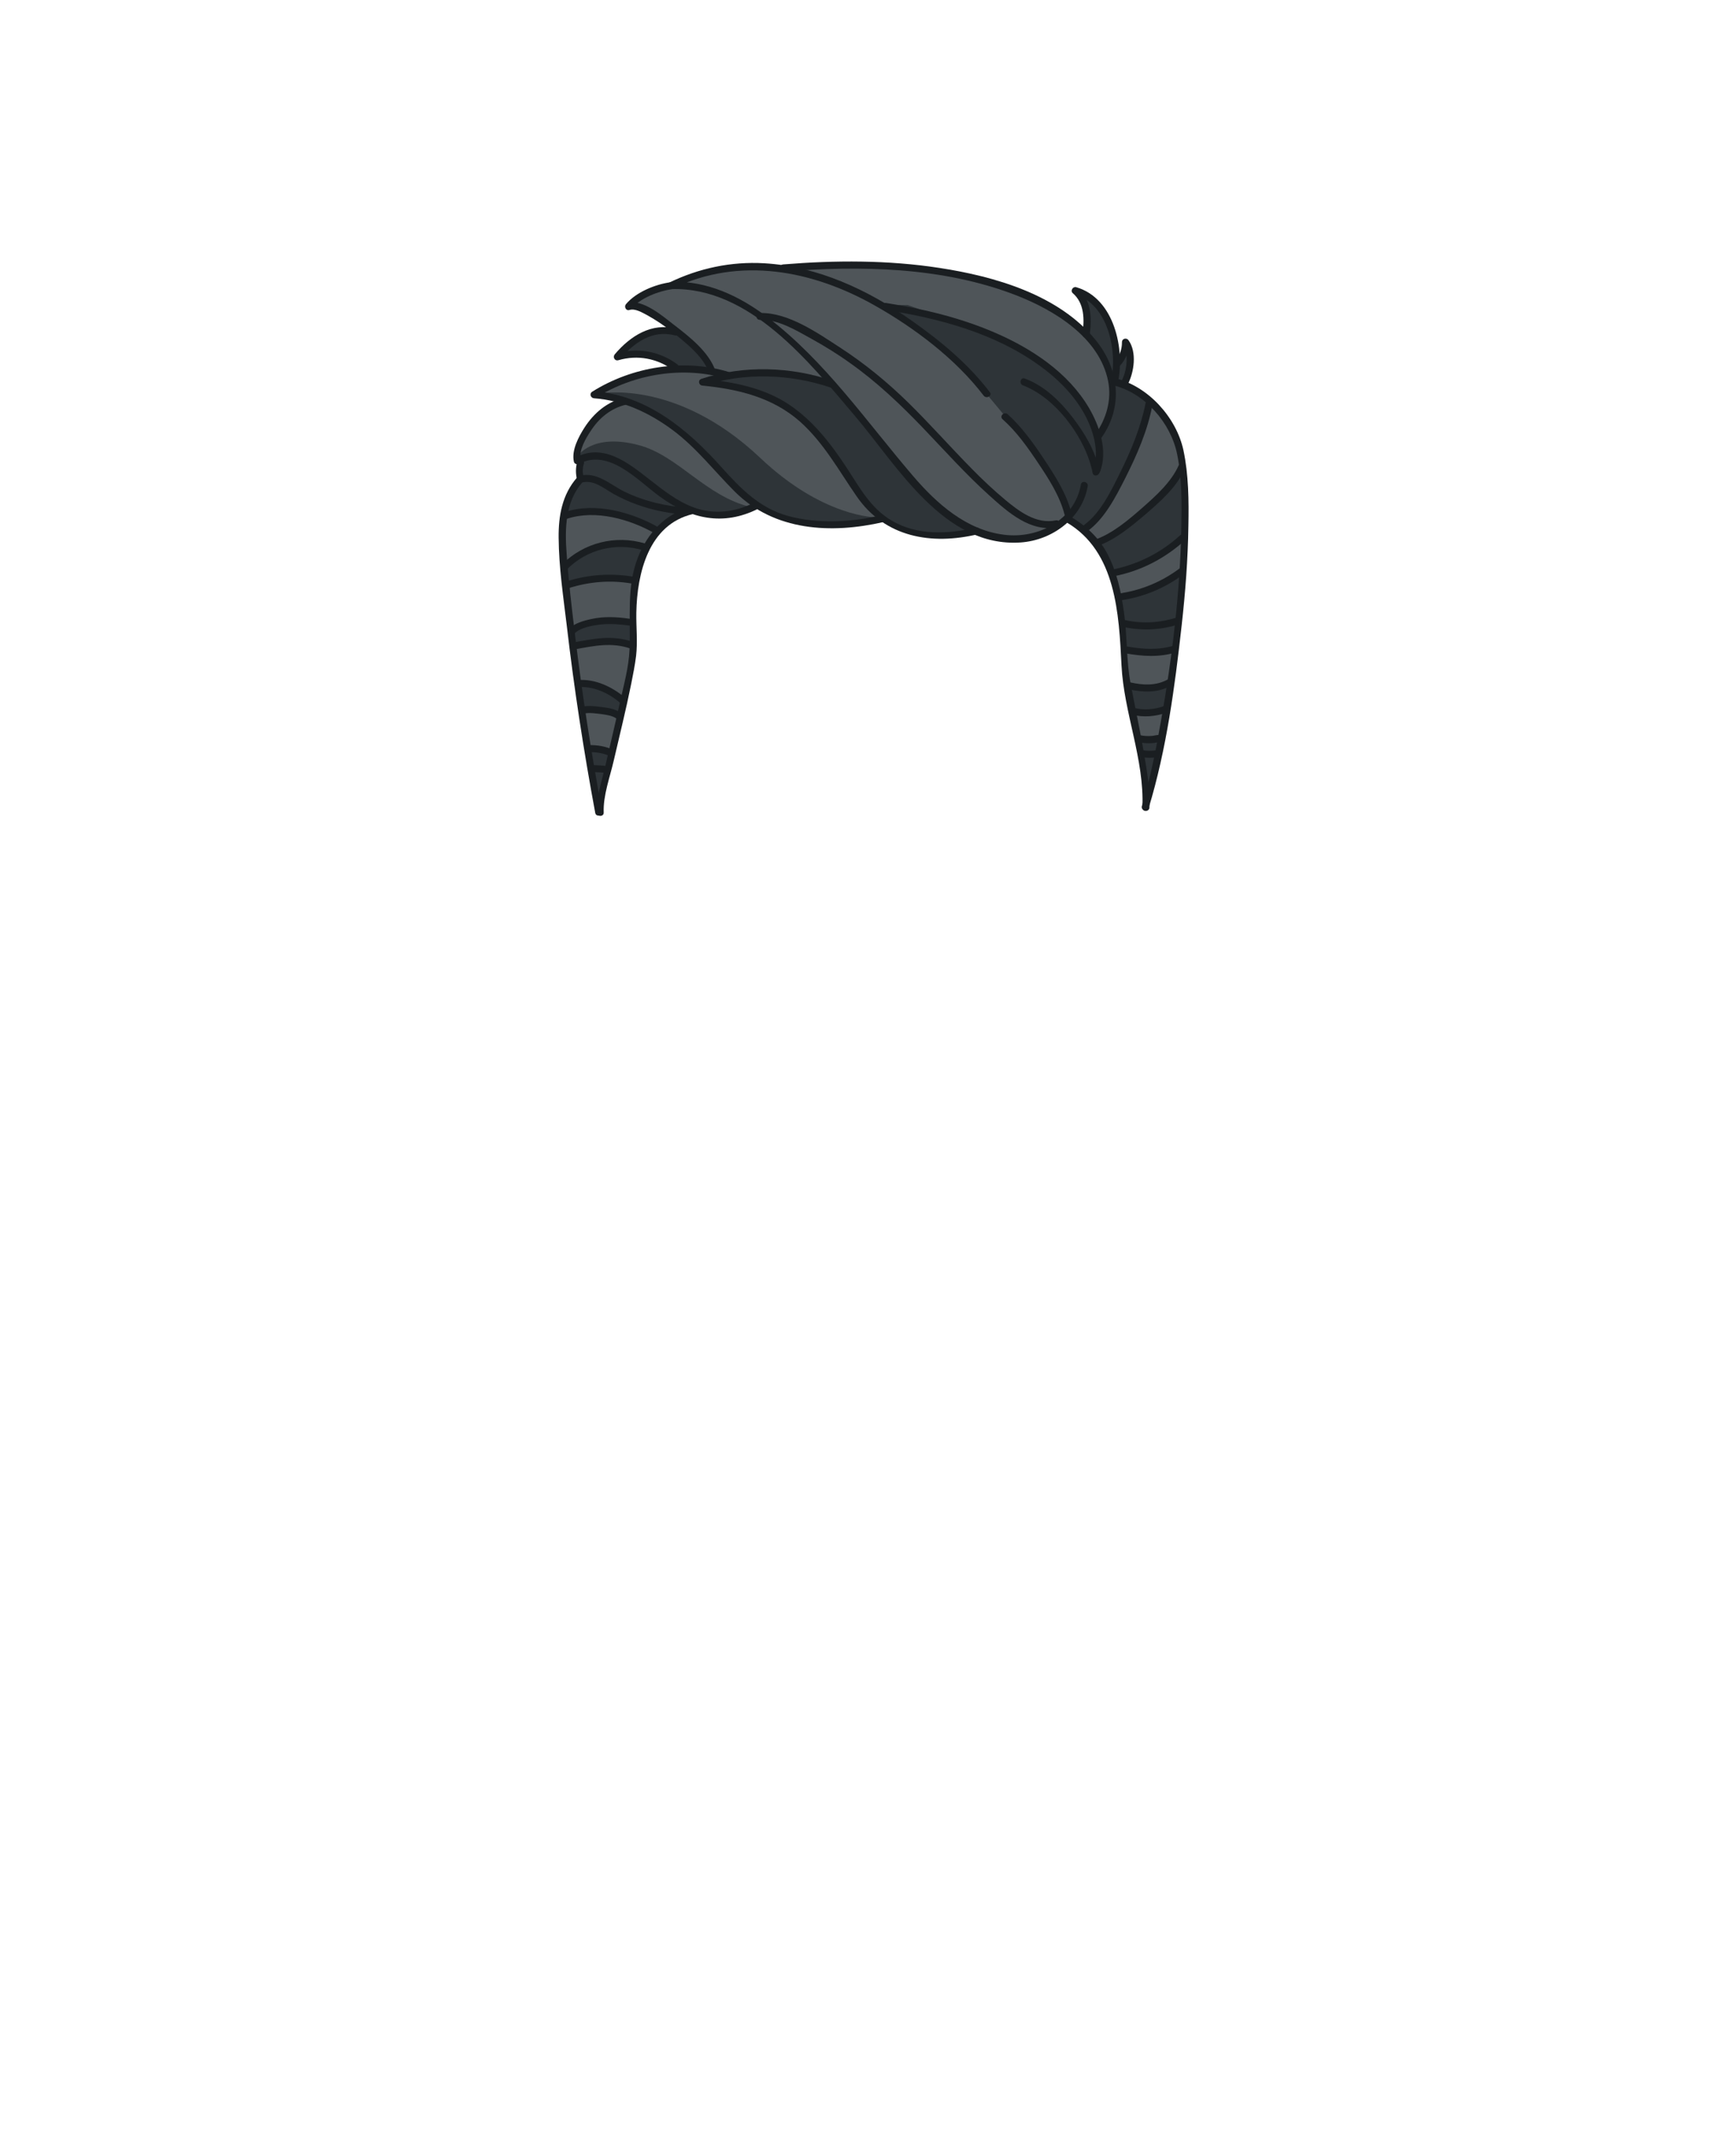 <?xml version="1.0" encoding="utf-8"?>
<!-- Generator: Adobe Illustrator 19.2.0, SVG Export Plug-In . SVG Version: 6.00 Build 0)  -->
<svg version="1.1" id="Layer_1" xmlns="http://www.w3.org/2000/svg" xmlns:xlink="http://www.w3.org/1999/xlink" x="0px" y="0px"
	 viewBox="0 0 739.6 909.9" style="enable-background:new 0 0 739.6 909.9;" xml:space="preserve">
<style type="text/css">
	.st0{fill:#4F5559;}
	.st1{fill:#2E3438;}
	.st2{fill:#1A1E21;}
</style>
<path class="st0" d="M255.2,344.3c-4.8-26-8.7-52.1-11.7-77.8c-0.3-2.5-0.6-4.9-0.9-7.4c-1.2-9.9-2.5-20.1-2.6-30.1
	c-0.1-10.6,2.2-18.2,7.1-24l0.6-0.7l-0.2-0.9c-0.4-1.9-0.3-3.6,0-5.4l0.4-2l-1.6-0.3c-0.5-3.1,0.9-7.3,4.3-12.5
	c3.1-4.7,7-8.3,11.4-10.3l5.3-2.4l-5.6-1.3c-2.4-0.6-4.9-1-7.2-1.2c9-5.4,19.3-8.8,30-9.8l6.2-0.6l-5.4-3.1
	c-4.5-2.6-9.3-3.9-14.3-3.9c-2.2,0-4.4,0.3-6.6,0.8c4.2-4.7,10.6-9.8,18.4-9.8c0.2,0,0.5,0,0.7,0l6.5,0.3l-5.3-3.9
	c-2.9-2.1-5.6-3.9-8.2-5.3l-0.6-0.3c-1.8-1-4.3-2.3-6.7-2.3c-0.1,0-0.2,0-0.2,0c4.2-4.2,11.3-6.8,16.7-7.6h0.3l0.3-0.1
	c11.1-5.3,22.8-8,34.6-8c1.4,0,2.9,0,4.4,0.1c2.3,0.1,4.6,0.4,7.3,0.7l0.6,0.1l0.5-0.2c10.1-0.8,19.4-1.2,28.4-1.2
	c13.5,0,25.8,0.9,37.7,2.7c27.6,4.2,47.4,12.3,60.3,24.7l3.1,2.9l0.3-4.2c0.3-4.2,0.2-10.1-3.6-14.6c10,4.1,14.3,15.8,15.1,25.8
	l3.8,0.7c0.6-1.3,1-2.7,1.1-4.1c1.9,4.2,1.1,10.6-1,14.9l-0.9,1.9l1.9,0.8c10.9,4.8,19.8,15.8,22.3,27.4c2.2,10.3,2.2,21.2,2,31.5
	c-0.2,12.9-1.1,26.4-2.9,42.6c-2.6,23.8-5.9,49-12.7,72.9c-0.2-10-2.4-19.9-4.5-29.5c-1.9-8.7-4-17.7-4.4-26.6
	c-1-22-2.3-49.3-24.1-62.3l-1.3-0.8l-1.1,1c-5,4.5-11.8,7.4-18.6,7.9c-0.9,0.1-1.9,0.1-2.8,0.1c-5.3,0-10.4-1-15.6-3.1l-0.6-0.2
	l-0.6,0.1c-4.9,1.1-9.7,1.7-14.2,1.7c-9.2,0-17.3-2.3-24-6.8l-0.7-0.5l-0.8,0.2c-7.4,1.7-14.5,2.5-21.2,2.5
	c-11.8,0-22.2-2.6-30.7-7.9l-0.9-0.6l-1,0.5c-5,2.4-10.1,3.6-15.1,3.6c-3.4,0-6.9-0.6-10.4-1.7l-0.7-0.2l-0.7,0.2l0,0l0,0
	c-22.6,5-25.4,32.4-25.6,43.9c0,2.3,0,4.6,0.1,6.8c0.1,3.8,0.3,7.6-0.2,11.4c-0.4,3.8-1.2,7.6-2,11.8c-1.7,8.2-3.6,16.5-5.5,24.5
	c-0.6,2.6-1.2,5.3-1.9,7.9c-0.4,1.8-0.9,3.6-1.4,5.5C256.8,333.9,255.4,339.2,255.2,344.3z"/>
<g>
	<path class="st1" d="M489.8,320.7c-1,0-1.9-0.1-2.9-0.2l-0.7-0.1l-0.4-2.1c-0.1-0.3-0.6-3.1-0.6-3.1l1.3,0.2c1,0.1,2,0.2,2.8,0.2
		h0.3c0.8,0,1.6-0.1,2.4-0.2c0.2,0,0.3-0.1,0.5-0.1l1.7-0.4l-0.3,1.5c-0.2,1.1-0.4,2.2-0.7,3.4l-0.1,0.7l-0.7,0.1
		C491.6,320.7,490.7,320.7,489.8,320.7z"/>
	<path class="st1" d="M488,303c-1.6,0-3.2-0.2-4.7-0.5l-0.6-0.2l-0.1-0.6c-0.5-2.6-1-5.2-1.5-7.7l-0.3-1.5l1.5,0.3
		c2.3,0.5,4.4,0.7,6.4,0.7c2.9,0,5.5-0.5,7.9-1.4l1.6-0.7l-0.3,1.7c-0.4,2.6-0.8,5.2-1.2,7.8l-0.1,0.6l-0.6,0.2
		C493.5,302.6,490.7,303,488,303z"/>
	<path class="st1" d="M490.2,277.3c-3,0-6.3-0.3-10.2-1l-0.9-0.1l-0.1-0.9c-0.2-2.9-0.3-5.5-0.5-8.1l-0.1-1.3l1.3,0.2
		c2.9,0.5,5.8,0.8,8.6,0.8c4,0,8-0.5,11.9-1.6l1.4-0.4l-0.2,1.5c-0.3,2.8-0.6,5.6-1,8.8l-0.1,0.7l-0.6,0.2
		C496.7,276.9,493.6,277.3,490.2,277.3z"/>
	<path class="st1" d="M488.2,266c-3,0-6-0.3-9-0.9l-0.9-0.1l-0.1-0.8c-0.1-1-0.2-2-0.4-3c-0.3-1.9-0.5-3.7-0.8-5.4l-0.2-1l1-0.2
		c8.7-1.3,16.7-4.5,23.9-9.5l1.7-1.2l-0.1,2.1c-0.4,5.5-0.9,11.3-1.5,17.2l-0.1,0.7l-0.6,0.2C496.8,265.4,492.5,266,488.2,266z"/>
	<path class="st1" d="M477.6,163c-0.5-0.2-0.9-0.3-1.4-0.4l-0.9-0.3l0.2-0.9c0.3-1.8,0.5-3.7,0.6-5.6v-0.4l0.3-0.3l0.1-0.1
		c1.1-1.2,1.9-2.6,2.5-4l1.9,0.3c0.4,3.6-0.5,8-2.1,11.2l-0.4,0.8L477.6,163z"/>
	<path class="st1" d="M473,159c-1.4-4.8-3.8-9.3-7.2-13.5c-0.7-0.8-1.4-1.6-2.3-2.6l-0.3-0.3l0.1-0.5c0.7-6,0.3-10.5-1.4-14
		l-1.5-3.3l3,2c9.7,6.5,12.8,21.1,11.6,32L473,159z"/>
	<path class="st1" d="M489.3,171l-0.5-0.4c-4.1-3.4-8.7-5.9-13.5-7.2l-1.4-0.4l0.2,1.5c0.8,7.6-1.1,15-5.7,21.5l-0.3,0.4l0.1,0.4
		c1.2,5.2,1.1,9.8-0.4,13.8c0,0.1-0.1,0.1-0.1,0.2l-0.1,0.2l-0.1,0.2l0,0c-0.4,2.8-2.7,5-4.9,6.7c-0.1,0.1-0.2,0.1-0.3,0.1
		c-0.9,4.3-3,8.4-6.1,11.8l-0.8,0.9l1,0.6c1.6,1,3.2,2.1,4.6,3.2l0.7,0.6l0.6-0.6c0,0,0,0,0.1-0.1c7-5.1,11.6-14.4,15.3-21.9
		l0.6-1.2c5.7-11.4,9.1-20.8,10.8-29.6l-1-0.3l1,0.2L489.3,171z"/>
	<polygon class="st1" points="457.5,220.4 454.6,217.2 450.5,207.8 439.8,191 428.9,178.1 419.7,167 408.4,154.2 400.8,148.1 
		389.5,138.8 378.4,129.9 386.7,129.9 405,136.3 416.2,139.1 429.5,145.5 442.5,153.6 452,161.2 460.4,171 466.3,179.6 471,188.6 
		471,203.3 462.6,216.8 	"/>
	<path class="st1" d="M300.8,157.4c-3.2-0.5-6.5-0.7-9.8-0.7c-0.7,0-1.3,0-2,0h-0.6l-0.3-0.6c0-0.1-0.1-0.1-0.2-0.2
		c-5-3.7-10.8-5.6-16.9-5.6c-1.2,0-2.4,0.1-3.6,0.2l-3,0.4l2.2-2.1c5.2-5,10.7-7.6,16.2-7.6c1.6,0,3.3,0.2,4.9,0.7
		c0.1,0,0.1,0,0.1,0h0.1l0.5-0.2l0.4,0.3c4.8,3.8,10.2,8.4,12.9,13.8l0.9,1.7L300.8,157.4z"/>
	<path class="st1" d="M288.4,216.9c-8.1-0.9-15.8-3.1-22.8-6.5c-1.6-0.8-3.2-1.8-4.8-2.7c-3.5-2.1-7.1-4.3-11-4.3
		c-0.4,0-0.9,0-1.3,0.1l-0.9,0.1l-0.2-0.9c-0.3-1.8-0.2-3.7,0.4-5.5c0,0,0-0.1,0-0.2l-0.4-1l1-0.4c1.8-0.6,3.6-1,5.5-1
		c8.3,0,15.8,6.2,22.5,11.7c1.9,1.6,3.8,3.1,5.5,4.4c2.3,1.7,4.7,3.2,7,4.4L288.4,216.9z"/>
	<path class="st1" d="M262.8,303.9c-1.8-1-4.2-1.4-6.4-1.7h-0.2c-1.5-0.2-3.3-0.4-5-0.4c-0.7,0-1.4,0-2,0.1l-1,0.1l-0.1-1
		c-0.4-2.8-0.8-5.5-1.2-8.3l-0.2-1.2h1.2c5.7,0.1,11.9,2.6,16.9,6.9l0.5,0.4l-0.1,0.6c-0.2,1.1-0.5,2.2-0.8,3.3l-0.4,1.7
		L262.8,303.9z"/>
	<path class="st1" d="M257.7,327.2c-0.4-0.1-0.8-0.1-1.1-0.1h-0.4c-1-0.1-2.1-0.1-3.2-0.1h-0.8l-0.2-1c-0.3-1.9-0.6-3.7-0.9-5.6
		l-0.2-1.2h1.2c1.9,0,4.8,0.3,7.3,1.4l0.8,0.3c0,0-0.9,4-1.2,5.3l-0.2,0.9L257.7,327.2z"/>
	<path class="st1" d="M243.8,269.4l0.3-0.3c2-2.1,5.9-3.5,11.9-4.1c1.2-0.1,2.4-0.2,3.7-0.2c2.5,0,5.2,0.2,8.7,0.7l0.8,0.1v0.9
		c0,2,0,4.2,0,6.4v1.3l-1.3-0.4c-2.8-0.8-5.7-1.2-8.8-1.2c-4.6,0-9.2,0.9-13.7,1.7l-1,0.2L243.8,269.4z"/>
	<path class="st1" d="M254.1,338c-0.5-3-1.1-5.9-1.6-8.9l-0.2-1.2h1.2c0.7,0,1.3,0,2,0.1h0.1c0.5,0,1,0.1,1.4,0.1
		c0.1,0,0.2,0,0.3,0.1l1,0.2l-0.2,1l-0.4,1.6c-0.6,2.3-1.2,4.7-1.7,7L254.1,338z"/>
	<path class="st1" d="M241.3,247.4c-0.2-1.7-0.3-3.4-0.5-5.1v-0.5l0.3-0.3c6.3-6.2,14.6-9.5,23.4-9.5c3,0,6,0.4,9,1.2l1.2,0.3
		l-0.5,1.1c-0.5,1.1-1,2.1-1.4,3.1c-1,2.5-1.7,5.1-2.2,8l-0.2,1l-1-0.2c-3.2-0.5-6.5-0.8-9.6-0.8c-5.8,0-11.5,0.9-17.1,2.5l-1.2,0.3
		L241.3,247.4z"/>
	<path class="st1" d="M279.5,225.2c-9.1-5-18.9-7.8-27.6-7.8c-3.4,0-6.6,0.4-9.6,1.2l-1.6,0.4l0.4-1.6c1.1-5,3.1-9.1,6.1-12.6
		l0.2-0.2l0.3-0.1c0.7-0.2,1.5-0.3,2.2-0.3c3.5,0,6.4,1.9,9.3,3.7c0.9,0.6,1.8,1.1,2.7,1.6c3,1.6,6.2,3.1,9.5,4.3
		c4.9,1.8,10.3,3.1,15.9,3.8l3.1,0.4l-2.7,1.5c-2.5,1.4-4.9,3.2-7,5.4l-0.5,0.6L279.5,225.2z"/>
	<path class="st1" d="M399.9,227.7c-7.8,0-14.7-1.7-20.5-5.2c-7.9-4.6-12.4-11.6-17.1-19.1c-0.8-1.2-1.6-2.5-2.4-3.7
		c-5.7-8.6-13.5-19.5-24.3-26.7c-7.3-4.9-16.5-8.1-28.7-9.9l-0.1-2c5.9-1.3,12-2,18.2-2c10,0,19.8,1.7,29.3,4.9l0.3,0.1l0.2,0.2
		c2.5,2.9,4.9,5.7,7.3,8.5c1,1.2,2,2.4,3,3.6c3.2,3.7,6.3,7.8,9.7,12.1c10.4,13.3,22.2,28.4,36.7,36.1l2.6,1.4l-2.9,0.5
		C407.2,227.4,403.4,227.7,399.9,227.7z"/>
	<path class="st1" d="M473.6,242.7c-0.9-2.6-2-4.9-3.2-7.1c-0.5-1-1.2-2-2-3.1l-0.7-1l1.2-0.5c6.5-2.7,12.3-7.5,18.3-12.5
		c5.8-4.9,11.2-9.8,14.8-15.7l1.6-2.6l0.3,3c0.7,7.6,0.6,15.3,0.4,21.9c0,0.6-0.1,2.6-0.1,2.6v0.7l-0.7,0.2c-0.1,0-0.1,0.1-0.2,0.1
		c-8.1,7.4-17.7,12.3-28.5,14.6l-0.8,0.2L473.6,242.7z"/>
	<path class="st1" d="M488.2,333.5c-0.4-3.7-1-7.4-1.6-10.7l-0.2-1.3l1.3,0.1c0.7,0.1,1.3,0.1,2,0.1c0.6,0,1.2,0,1.9-0.1l1.3-0.1
		l-0.3,1.3c-0.8,3.9-1.6,7.4-2.5,10.8L488.2,333.5z"/>
	<path class="st1" d="M254.5,167.7l6,1.4l9.1,2.4l8.4,4.3l9.2,6l7.7,7l10.9,10.5l12.3,12.7l8.9,6l12.7,4.1l23.8,1l9.7-2.8
		c0,0-22.5,0.1-49.3-25.3C287.5,160.6,254.5,167.7,254.5,167.7z"/>
	<path class="st1" d="M245.8,194.6l44.6,22.3l8.2,1.2l11.6,0.4c0,0,12-2,9.6-2.6c-19.2-4.6-30.8-21.8-47.5-26.3
		C252,184.1,245.8,194.6,245.8,194.6z"/>
</g>
<g>
	<g>
		<path class="st2" d="M460.5,206.3c-2.6,15.2-18.3,23.3-32.8,21.4c-16-2-28.6-13.2-38.7-25c-19.8-23.1-37.5-49-62-67.6
			c-12-9.1-25.8-15.6-41.1-15.1c0.3,0.9,0.5,1.9,0.8,2.8c28.4-13.7,59.5-7.7,86,7.3c17,9.6,34.4,22.7,46.4,38.4
			c1.2,1.5,3.8,0,2.6-1.5c-9.1-12-21.3-22.1-33.5-30.6c-18.4-13-39.9-23-62.7-24.3c-14-0.8-27.7,2.1-40.3,8.2
			c-1.4,0.7-0.7,2.8,0.8,2.8c33.4-1,58.8,31.1,78.3,54.1c18.1,21.3,37.9,56,70.5,53.8c13.4-0.9,26.2-10.2,28.6-23.9
			C463.8,205.2,460.9,204.4,460.5,206.3L460.5,206.3z"/>
	</g>
	<g>
		<path class="st2" d="M415.8,224.7c-12,2.8-25,3.4-35.9-3c-9-5.3-13.6-14-19.1-22.4c-6.7-10.2-14.3-20.1-24.6-27
			c-10.9-7.3-24.1-9.7-36.9-11c0.1,1,0.3,2,0.4,2.9c17.5-5.7,37-5,54.4,0.9c1.8,0.6,2.6-2.3,0.8-2.9c-17.8-6.1-38-6.8-56-0.9
			c-1.7,0.5-1.3,2.8,0.4,2.9c15.2,1.5,29.8,5,41.5,15.3c10.2,9.1,16.5,20.8,24.2,31.9c12.1,17.5,31.9,20.8,51.6,16.1
			C418.4,227.1,417.6,224.2,415.8,224.7L415.8,224.7z"/>
	</g>
	<g>
		<path class="st2" d="M375.5,219.4c-12.9,3-26.9,3.8-39.8,0.3c-12-3.3-20.1-11.6-28.2-20.6c-14.4-16.2-32-30.8-54.5-32.5
			c0.3,0.9,0.5,1.9,0.8,2.8c16.4-10.3,37.6-13.7,56.2-8c1.8,0.6,2.6-2.3,0.8-2.9c-19.3-6-41.5-2.4-58.5,8.3
			c-1.3,0.8-0.7,2.7,0.8,2.8c12.4,0.9,23.8,6.3,33.7,13.7c10,7.5,17.5,17.3,26.3,26.1c16.9,16.8,41.1,18,63.3,12.9
			C378.1,221.9,377.3,219,375.5,219.4L375.5,219.4z"/>
	</g>
	<g>
		<path class="st2" d="M304.8,157.9c-2.8-8.1-11.2-14.6-17.7-19.6c-4.4-3.4-13.5-11.3-19.8-9.2c0.5,0.8,1,1.7,1.5,2.5
			c4-4.7,11.6-7.6,17.6-8.5c1.9-0.3,1.1-3.2-0.8-2.9c-6.5,0.9-14.6,4.2-18.9,9.3c-0.9,1-0.1,3,1.5,2.5c2.3-0.8,5.6,1.2,7.5,2.2
			c3.8,2.1,7.5,4.6,10.9,7.3c5.5,4.4,13,10.2,15.4,17.1C302.5,160.5,305.4,159.7,304.8,157.9L304.8,157.9z"/>
	</g>
	<g>
		<path class="st2" d="M321.4,214c-8.2,4.1-17.1,5.3-25.8,2.1c-7.1-2.6-13.1-7.4-19-12c-9.1-7.1-19.5-15.5-31.4-9.3
			c0.7,0.3,1.5,0.6,2.2,0.9c-0.9-3.9,2.2-9.1,4.2-12.1c3.6-5.6,8.7-9.8,15.2-11.3c1.9-0.4,1.1-3.3-0.8-2.9c-7.3,1.6-13,6.5-17,12.7
			c-2.5,3.9-5.6,9.7-4.5,14.5c0.2,1,1.4,1.3,2.2,0.9c12.9-6.7,25,7.2,34.6,14.1c13,9.4,26.8,12.5,41.6,5.1
			C324.7,215.7,323.2,213.1,321.4,214L321.4,214z"/>
	</g>
	<g>
		<path class="st2" d="M294.4,216c-10.9,2.5-18.6,11.2-22.6,21.3c-5,12.7-3,26-3.6,39.3c-0.3,7.4-2.4,14.9-4,22.1
			c-2,9.1-4.2,18.3-6.3,27.4c-1.4,6.2-3.9,13.4-3.7,19.9c0.1,1.9,3.1,1.9,3,0c-0.3-7.2,2.7-15.2,4.3-22.2
			c2.5-10.8,5.2-21.6,7.4-32.5c0.8-4,1.6-8,2.1-12c0.7-6.1,0-12.3,0.1-18.4c0.3-16.7,5.2-37.6,24.1-42
			C297.1,218.5,296.3,215.6,294.4,216L294.4,216z"/>
	</g>
	<g>
		<path class="st2" d="M245.8,203.4c-6.3,7.2-7.9,16.3-7.8,25.6c0.1,12.6,2,25.2,3.5,37.7c3.1,26.6,7.2,53.2,12.1,79.5
			c0.4,1.9,3.2,1.1,2.9-0.8c-4.6-24.8-8.5-49.8-11.5-74.9c-1.4-11.6-2.8-23.2-3.6-34.8c-0.8-10.5-0.6-22,6.7-30.3
			C249.2,204.1,247.1,202,245.8,203.4L245.8,203.4z"/>
	</g>
	<g>
		<path class="st2" d="M333.5,115.7c32.9-2.7,68-2.1,99.3,10c16.3,6.3,35.6,18,39.3,36.6c1.6,8.1-0.8,16.1-5.5,22.7
			c-1.1,1.6,1.5,3.1,2.6,1.5c9.5-13.3,7.6-29.5-2.5-41.8c-15.7-19.2-42.9-27-66.4-30.6c-22-3.4-44.5-3.3-66.7-1.5
			C331.6,112.9,331.5,115.9,333.5,115.7L333.5,115.7z"/>
	</g>
	<g>
		<path class="st2" d="M376.7,131.9c23.3,3.6,47.4,10,66.6,24.1c10.5,7.6,20,18.3,22.9,31.2c0.9,4.2,1.1,8.7-0.4,12.8
			c-0.7,1.8,2.2,2.6,2.9,0.8c3.3-8.8-0.2-19.3-4.7-27c-8.9-15.2-24.6-25.5-40.5-32.3c-14.7-6.3-30.3-10-46.1-12.5
			C375.6,128.8,374.7,131.7,376.7,131.9L376.7,131.9z"/>
	</g>
	<g>
		<path class="st2" d="M435.8,164.1c14.1,5.3,26.9,22.7,29.7,37.3c0.4,1.9,3.2,1.1,2.9-0.8c-1.6-8.5-6.5-16.5-11.7-23.2
			c-5.3-6.8-11.9-13.2-20.1-16.2C434.8,160.5,434,163.4,435.8,164.1L435.8,164.1z"/>
	</g>
	<g>
		<path class="st2" d="M464.3,142.3c0.9-7,0.6-14.7-5.1-19.6c-0.5,0.8-1,1.7-1.5,2.5c14.6,4.3,18.5,24.6,15.6,37.2
			c-0.4,1.9,2.5,2.7,2.9,0.8c3.2-14.3-1.4-36.2-17.7-40.9c-1.4-0.4-2.6,1.5-1.5,2.5c5.1,4.4,5,11.3,4.2,17.5
			C461,144.2,464,144.2,464.3,142.3L464.3,142.3z"/>
	</g>
	<g>
		<path class="st2" d="M474.4,164.1c13.4,3.3,24.4,16,27.1,29.3c2.1,10.3,2,21.1,1.8,31.6c-0.6,27.5-3.9,55.1-8.7,82.1
			c-2.1,12.1-4.5,24.3-8.1,36.1c-0.6,1.9,2.3,2.6,2.9,0.8c7.6-25,11.1-51.5,14-77.4c1.6-14.2,2.7-28.5,2.9-42.8
			c0.2-10.6,0.1-21.6-2.1-32c-3-14-15-27.3-29-30.7C473.3,160.7,472.5,163.6,474.4,164.1L474.4,164.1z"/>
	</g>
	<g>
		<path class="st2" d="M454.5,222.5c21,12.4,22.2,38.9,23.3,60.8c1,20.3,9.8,40.1,8.9,60.6c-0.1,1.9,2.9,1.9,3,0
			c0.4-8.6-1.4-17.4-2.8-25.8c-1.6-9-3.5-17.9-5.2-26.9c-1.9-9.9-1.4-20.2-2.8-30.1c-1.2-8.9-3.1-18-7.5-26
			c-3.6-6.5-9-11.4-15.3-15.1C454.4,218.9,452.9,221.5,454.5,222.5L454.5,222.5z"/>
	</g>
	<g>
		<path class="st2" d="M245.9,196.6c-0.7,2.8-0.7,5.1,0,7.9c0.2,0.8,1.1,1.3,1.8,1c5.3-1.4,9.5,2.5,13.8,4.9
			c3.1,1.7,6.4,3.2,9.7,4.4c7.1,2.6,14.5,4,22.1,4.4c1.9,0.1,1.9-2.9,0-3c-9.4-0.5-18.7-2.7-27.2-6.8c-6.1-3-11.9-8.7-19.1-6.8
			c0.6,0.3,1.2,0.7,1.8,1c-0.7-2.1-0.7-4.2,0-6.3C249.2,195.6,246.3,194.8,245.9,196.6L245.9,196.6z"/>
	</g>
	<g>
		<path class="st2" d="M288.2,140c-10.6-2.8-19.7,3.1-26.3,10.9c-0.9,1.1-0.1,2.9,1.5,2.5c8.3-2.4,16.6-0.8,23.6,4.3
			c1.6,1.1,3.1-1.5,1.5-2.6c-7.6-5.6-16.9-7.2-25.9-4.6c0.5,0.8,1,1.7,1.5,2.5c5.9-7,13.8-12.7,23.3-10.2
			C289.3,143.4,290.1,140.5,288.2,140L288.2,140z"/>
	</g>
	<g>
		<path class="st2" d="M427.1,178.5c6,5.3,10.8,12.1,15.2,18.7c4.5,6.7,9.2,14,11.2,21.8c0.5,1.9,3.4,1.1,2.9-0.8
			c-2.1-8.1-6.9-15.6-11.5-22.5c-4.5-6.8-9.5-13.8-15.6-19.3C427.8,175.1,425.7,177.2,427.1,178.5L427.1,178.5z"/>
	</g>
	<g>
		<path class="st2" d="M488.1,171.5c-2,10.2-6.1,20.1-10.7,29.4c-3.8,7.7-8.4,17.5-15.6,22.7c-1.5,1.1,0,3.7,1.5,2.6
			c7.3-5.3,12.1-14.7,16.1-22.6c5-9.9,9.6-20.4,11.6-31.3C491.3,170.4,488.4,169.6,488.1,171.5L488.1,171.5z"/>
	</g>
	<g>
		<path class="st2" d="M467.9,232.4c7.4-2.7,14-8.2,19.9-13.2c6.3-5.4,13.5-11.7,16.9-19.4c0.8-1.7-1.8-3.3-2.6-1.5
			c-3.2,7.1-9.7,12.9-15.5,18c-5.7,5-12.3,10.6-19.5,13.3C465.3,230.1,466.1,233,467.9,232.4L467.9,232.4z"/>
	</g>
	<g>
		<path class="st2" d="M474.5,245.4c11.4-2.2,21.7-7.5,30.3-15.3c1.4-1.3-0.7-3.4-2.1-2.1c-8.2,7.5-18.1,12.4-29,14.6
			C471.8,242.9,472.6,245.8,474.5,245.4L474.5,245.4z"/>
	</g>
	<g>
		<path class="st2" d="M477.1,255.7c9.9-1.4,18.9-5.1,26.9-11c1.5-1.1,0-3.7-1.5-2.6c-7.8,5.8-16.6,9.4-26.2,10.7
			C474.4,253.1,475.3,256,477.1,255.7L477.1,255.7z"/>
	</g>
	<g>
		<path class="st2" d="M478.7,267c8,1.7,15.9,1.3,23.7-1.2c1.8-0.6,1-3.5-0.8-2.9c-7.3,2.3-14.6,2.8-22.1,1.2
			C477.6,263.7,476.8,266.6,478.7,267L478.7,267z"/>
	</g>
	<g>
		<path class="st2" d="M479.4,278.2c7.3,1.3,14.4,1.8,21.6-0.4c1.8-0.6,1.1-3.5-0.8-2.9c-6.7,2-13.2,1.6-20,0.4
			C478.3,275,477.5,277.9,479.4,278.2L479.4,278.2z"/>
	</g>
	<g>
		<path class="st2" d="M480.8,293.5c6.2,1.4,12.4,1.6,18.1-1.5c1.7-0.9,0.2-3.5-1.5-2.6c-5,2.7-10.4,2.4-15.8,1.2
			C479.8,290.2,479,293.1,480.8,293.5L480.8,293.5z"/>
	</g>
	<g>
		<path class="st2" d="M482.3,304.3c4.7,1.3,10.1,0.8,14.6-0.8c1.8-0.7,1-3.6-0.8-2.9c-4,1.5-8.8,2-13,0.8
			C481.3,300.9,480.5,303.8,482.3,304.3L482.3,304.3z"/>
	</g>
	<g>
		<path class="st2" d="M485.8,322.3c2.5,0.5,4.9,0.5,7.5,0.1c1.9-0.3,1.1-3.2-0.8-2.9c-1.9,0.3-3.9,0.3-5.9-0.1
			C484.7,319.1,483.9,322,485.8,322.3L485.8,322.3z"/>
	</g>
	<g>
		<path class="st2" d="M280.6,224.6c-11.4-6.5-26.9-10.8-39.8-6.6c-1.8,0.6-1,3.5,0.8,2.9c12.2-4,26.8,0.2,37.5,6.3
			C280.8,228.2,282.3,225.6,280.6,224.6L280.6,224.6z"/>
	</g>
	<g>
		<path class="st2" d="M274.7,231.4c-12.5-3.7-26-0.3-35.2,8.9c-1.4,1.4,0.8,3.5,2.1,2.1c8.5-8.5,20.8-11.5,32.3-8.1
			C275.8,234.9,276.6,232,274.7,231.4L274.7,231.4z"/>
	</g>
	<g>
		<path class="st2" d="M242.1,250.5c8.9-2.8,17.9-3.6,27.1-2c1.9,0.3,2.7-2.6,0.8-2.9c-9.7-1.6-19.3-1-28.7,2
			C239.4,248.1,240.2,251,242.1,250.5L242.1,250.5z"/>
	</g>
	<g>
		<path class="st2" d="M269.8,263.7c-5.2-0.8-10.5-1.3-15.7-0.5c-3.5,0.6-9.4,1.8-11.7,4.8c-1.2,1.5,0.9,3.6,2.1,2.1
			c2.3-2.9,8.2-3.8,11.7-4.2c4.3-0.4,8.6,0,12.8,0.6C270.9,266.9,271.7,264,269.8,263.7L269.8,263.7z"/>
	</g>
	<g>
		<path class="st2" d="M245,276.5c8.2-1.5,15.6-3.1,23.7-0.3c1.8,0.6,2.6-2.3,0.8-2.9c-8.7-3-16.5-1.3-25.3,0.3
			C242.3,273.9,243.1,276.8,245,276.5L245,276.5z"/>
	</g>
	<g>
		<path class="st2" d="M266.4,297.2c-5.5-4.7-12.8-8.2-20.2-7.6c-1.9,0.1-1.9,3.1,0,3c6.6-0.5,13.2,2.5,18.1,6.8
			C265.7,300.6,267.8,298.5,266.4,297.2L266.4,297.2z"/>
	</g>
	<g>
		<path class="st2" d="M249,303.8c2.3-0.4,4.9,0,7.3,0.3c2,0.3,4.5,0.6,6.2,1.8c1.6,1.1,3.1-1.5,1.5-2.6c-2.1-1.5-5.1-1.9-7.6-2.2
			c-2.7-0.4-5.5-0.7-8.2-0.2C246.3,301.3,247.1,304.2,249,303.8L249,303.8z"/>
	</g>
	<g>
		<path class="st2" d="M261.3,319.4c-3-1.6-7-2.2-10.4-2.1c-1.9,0-1.9,3,0,3c2.9-0.1,6.3,0.4,8.9,1.7
			C261.5,322.9,263,320.3,261.3,319.4L261.3,319.4z"/>
	</g>
	<g>
		<path class="st2" d="M252.4,328.8c1,0,2,0,3.1,0.1c0.5,0,1,0.1,1.5,0.1c0.2,0,0.3,0.1,0.5,0.1c0.4,0,0.2,0.1,0-0.1
			c1.3,1.4,3.4-0.7,2.1-2.1c-0.7-0.8-2.2-0.8-3.2-0.9c-1.3-0.1-2.6-0.2-3.9-0.2C250.5,325.9,250.5,328.9,252.4,328.8L252.4,328.8z"
			/>
	</g>
	<g>
		<path class="st2" d="M484.9,316.1c1.6,0.2,3.2,0.4,4.8,0.4c0.8,0,1.7-0.1,2.5-0.2c0.5-0.1,1.1-0.3,1.6-0.3c1.9,0.1,1.9-2.9,0-3
			c-1.1-0.1-2.3,0.4-3.4,0.4c-1.5,0.1-3.1,0-4.6-0.3C483.8,312.9,483,315.8,484.9,316.1L484.9,316.1z"/>
	</g>
	<g>
		<path class="st2" d="M323.7,136.2c7.8-0.2,15,4.2,21.7,7.9c5.8,3.2,11.5,6.7,16.9,10.6c11.3,8,21.3,17.5,30.9,27.5
			c9.3,9.7,18.2,19.7,28.2,28.7c8,7.2,17.6,15.9,29.2,13.6c1.9-0.4,1.1-3.3-0.8-2.9c-8.3,1.7-15.6-3.8-21.6-8.8
			c-4.9-4.1-9.6-8.5-14.1-13.1c-9.2-9.3-17.9-19.2-27.3-28.4c-8.8-8.6-18.3-16.4-28.6-23.1c-9.7-6.3-22.3-15.2-34.3-14.9
			C321.8,133.2,321.8,136.2,323.7,136.2L323.7,136.2z"/>
	</g>
	<g>
		<path class="st2" d="M477.2,155.7c2.6-2.9,3.8-6.2,3.8-10.1c-0.9,0.3-1.9,0.5-2.8,0.8c2.9,4.1,1.9,11.5-0.3,15.7
			c-0.9,1.7,1.7,3.2,2.6,1.5c2.7-5.1,3.9-13.7,0.3-18.7c-0.8-1.2-2.8-0.8-2.8,0.8c0,3.1-0.9,5.7-3,8
			C473.9,155.1,476,157.2,477.2,155.7L477.2,155.7z"/>
	</g>
</g>
</svg>
